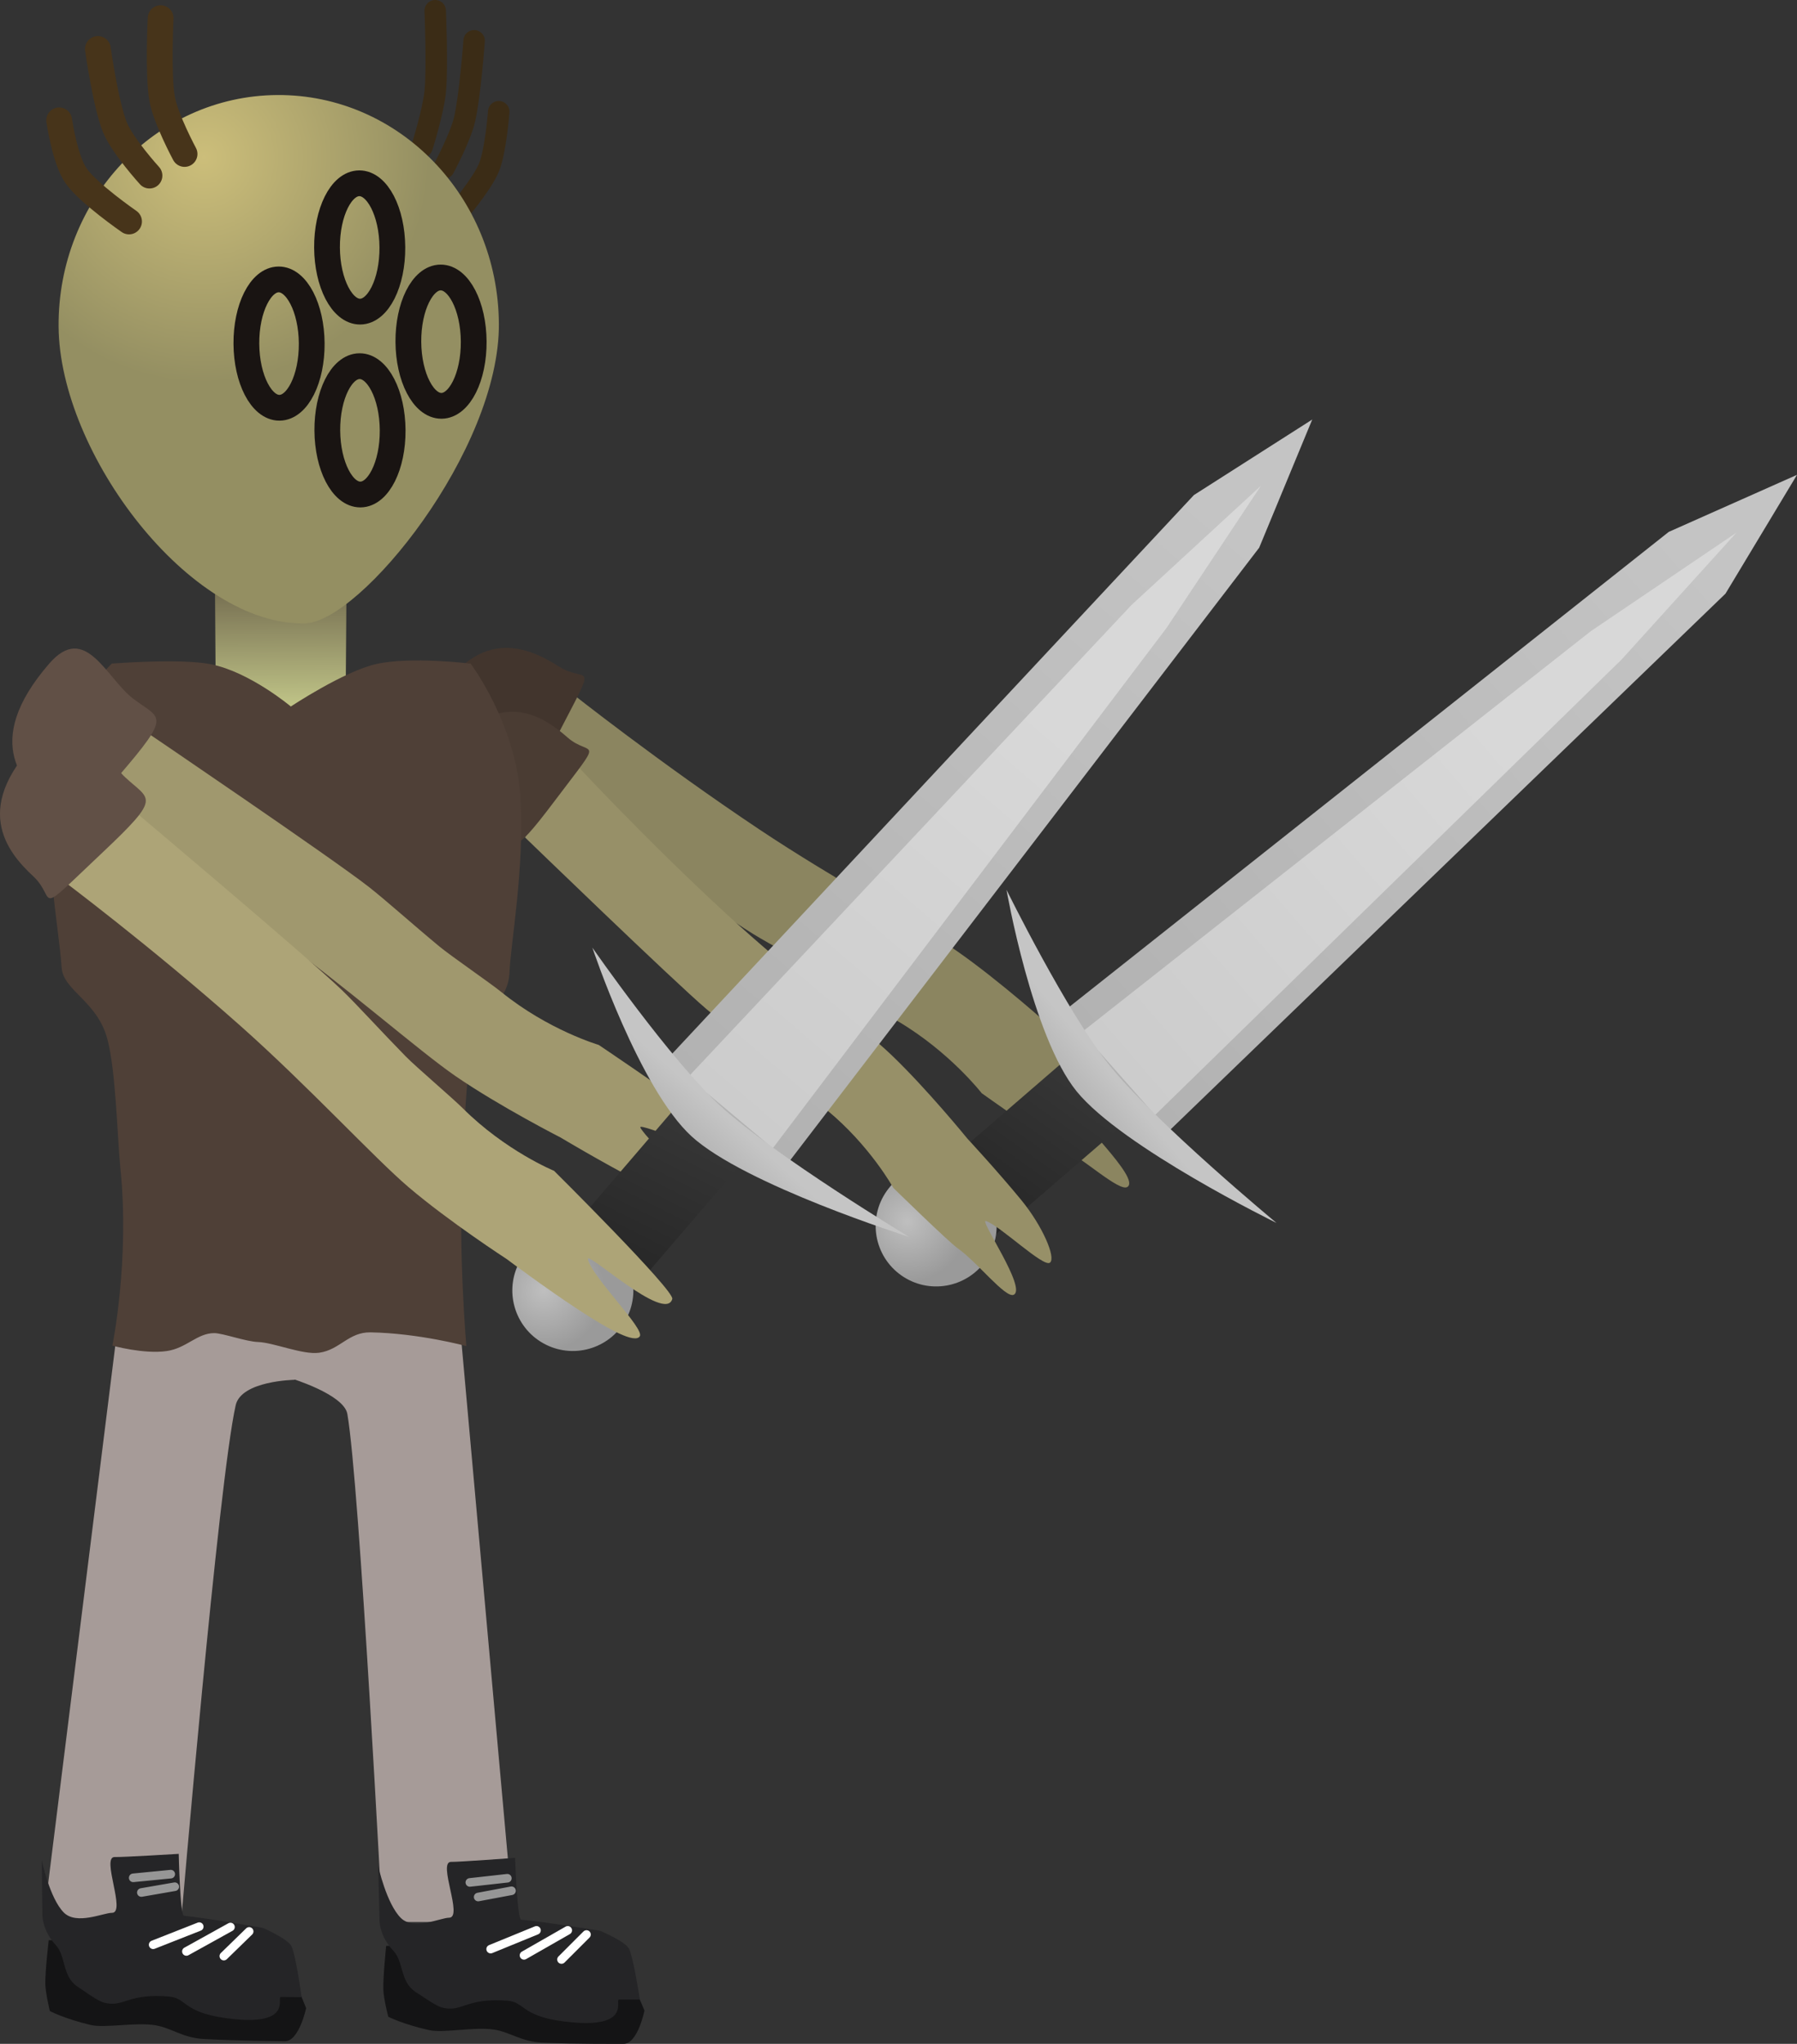 <svg version="1.1" xmlns="http://www.w3.org/2000/svg" xmlns:xlink="http://www.w3.org/1999/xlink" width="104.609" height="118.952" viewBox="0,0,104.609,118.952"><rect x="0" y="0" width="104.609" height="118.952" fill="#333333" stroke="none"/><defs><linearGradient x1="279.647" y1="187.277" x2="286.533" y2="177.497" gradientUnits="userSpaceOnUse" id="color-1"><stop offset="0" stop-color="#242424"/><stop offset="1" stop-color="#373737"/></linearGradient><radialGradient cx="276.215" cy="186.471" r="3.523" gradientUnits="userSpaceOnUse" id="color-2"><stop offset="0" stop-color="#bfbfbf"/><stop offset="1" stop-color="#9a9a9a"/></radialGradient><linearGradient x1="288.178" y1="177.888" x2="322.575" y2="148.201" gradientUnits="userSpaceOnUse" id="color-3"><stop offset="0" stop-color="#b2b2b2"/><stop offset="1" stop-color="#c4c4c4"/></linearGradient><linearGradient x1="288.64" y1="177.964" x2="311.153" y2="158.533" gradientUnits="userSpaceOnUse" id="color-4"><stop offset="0" stop-color="#cccccc"/><stop offset="1" stop-color="#d8d8d8"/></linearGradient><linearGradient x1="286.007" y1="179.231" x2="287.882" y2="177.67" gradientUnits="userSpaceOnUse" id="color-5"><stop offset="0" stop-color="#b5b5b5"/><stop offset="1" stop-color="#c5c5c5"/></linearGradient><linearGradient x1="239.731" y1="149.444" x2="239.779" y2="156.295" gradientUnits="userSpaceOnUse" id="color-6"><stop offset="0" stop-color="#736b4f"/><stop offset="1" stop-color="#bec286"/></linearGradient><linearGradient x1="258.561" y1="190.766" x2="263.913" y2="180.069" gradientUnits="userSpaceOnUse" id="color-7"><stop offset="0" stop-color="#242424"/><stop offset="1" stop-color="#373737"/></linearGradient><radialGradient cx="255.047" cy="190.48" r="3.523" gradientUnits="userSpaceOnUse" id="color-8"><stop offset="0" stop-color="#bfbfbf"/><stop offset="1" stop-color="#9a9a9a"/></radialGradient><linearGradient x1="265.598" y1="180.211" x2="295.189" y2="145.731" gradientUnits="userSpaceOnUse" id="color-9"><stop offset="0" stop-color="#b2b2b2"/><stop offset="1" stop-color="#c4c4c4"/></linearGradient><linearGradient x1="266.066" y1="180.218" x2="285.434" y2="157.65" gradientUnits="userSpaceOnUse" id="color-10"><stop offset="0" stop-color="#cccccc"/><stop offset="1" stop-color="#d8d8d8"/></linearGradient><linearGradient x1="263.651" y1="181.863" x2="265.273" y2="180.039" gradientUnits="userSpaceOnUse" id="color-11"><stop offset="0" stop-color="#b5b5b5"/><stop offset="1" stop-color="#c5c5c5"/></linearGradient><radialGradient cx="235.265" cy="124.537" r="13.118" gradientUnits="userSpaceOnUse" id="color-12"><stop offset="0" stop-color="#ccbe7a"/><stop offset="1" stop-color="#948f62"/></radialGradient></defs><g transform="translate(-223.388,-115.374)"><g data-paper-data="{&quot;isPaintingLayer&quot;:true}" fill-rule="nonzero" stroke-linejoin="miter" stroke-miterlimit="10" stroke-dasharray="" stroke-dashoffset="0" style="mix-blend-mode: normal"><g stroke="#000000" stroke-width="0" stroke-linecap="butt"><path d="M290.944,181.461c-0.343,0.383 -3.395,-2.027 -4.627,-1.305c-0.423,0.248 3.492,3.783 2.701,4.298c-0.469,0.306 -2.597,-1.694 -3.897,-2.33c-0.633,-0.31 -4.585,-3.125 -4.585,-3.125c0,0 -1.864,-2.41 -4.891,-4.195c-0.728,-0.429 -2.99,-2.006 -3.743,-2.439c-1.782,-1.025 -3.59,-1.972 -4.665,-2.63c-2.312,-1.414 -12.905,-8.883 -12.905,-8.883l2.284,-5.173c0,0 5.159,4.087 10.972,7.966c4.373,2.918 9.346,5.577 11.49,7.07c2.537,1.767 5.504,4.441 5.504,4.441c0,0 2.19,1.729 3.941,3.293c1.575,1.407 2.75,2.643 2.42,3.012z" data-paper-data="{&quot;index&quot;:null}" fill="#8b8560"/><path d="M248.34,156.803c2.71,-5.31 5.926,-3.692 7.59,-2.634c1.665,1.057 2.331,-0.691 -0.174,4.164c-2.117,4.103 -2.064,3.361 -3.729,2.303c-1.665,-1.057 -5.099,-1.068 -3.687,-3.833z" data-paper-data="{&quot;index&quot;:null}" fill="#42352d"/></g><g stroke="none" stroke-width="0" stroke-linecap="butt"><path d="M280.546,187.91l-3.289,-3.808l8.378,-7.237l3.289,3.808z" fill="url(#color-1)"/><path d="M279.912,183.842c1.591,1.12 1.973,3.317 0.853,4.908c-1.12,1.591 -3.317,1.973 -4.908,0.853c-1.591,-1.12 -1.973,-3.317 -0.853,-4.908c1.12,-1.591 3.317,-1.973 4.908,-0.853z" fill="url(#color-2)"/><path d="M291.217,181.409l-6.078,-7.042l35.392,-28.037l7.466,-3.32l-4.164,6.916z" fill="url(#color-3)"/><path d="M290.629,180.269l-4.263,-4.825l29.625,-23.333l8.479,-5.736l-6.673,7.372z" fill="url(#color-4)"/><path d="M281.98,167.16c0,0 3.535,7.184 6.022,10.251c2.73,3.368 9.694,9.138 9.694,9.138c0,0 -8.992,-4.399 -11.64,-7.665c-2.59,-3.195 -4.076,-11.724 -4.076,-11.724z" fill="url(#color-5)"/></g><g><path d="M225.924,227.14l4.201,-33.658c0,0 6.783,-2.094 9.85,-2.054c3.628,0.048 0.551,4.252 0.551,4.252c0,0 -3.093,0.048 -3.418,1.479c-0.993,4.378 -3.181,30.085 -3.181,30.085z" fill="#a69b98" stroke="#000000" stroke-width="0" stroke-linecap="butt"/><path d="M241.209,232.25c0,0 -0.411,1.935 -1.238,1.924c-0.593,-0.008 -2.644,-0.021 -4.703,-0.129c-1.252,-0.065 -1.894,-0.643 -2.825,-0.798c-1.173,-0.195 -2.941,0.182 -3.788,-0.021c-1.56,-0.373 -2.364,-0.809 -2.364,-0.809c0,0 -0.256,-1.029 -0.265,-1.589c-0.012,-0.755 0.198,-2.535 0.198,-2.535c0,0 5.935,-0.042 8.247,0.189c1.368,0.137 4.232,0.702 4.232,0.702c0,0 1.452,0.635 1.66,1.065c0.255,0.527 0.847,2 0.847,2z" data-paper-data="{&quot;index&quot;:null}" fill="#141415" stroke="#000000" stroke-width="0" stroke-linecap="butt"/><path d="M240.947,231.612c0,0 -0.386,-0.005 -1.212,-0.016c-0.248,-0.003 0.681,1.611 -2.635,1.299c-3.132,-0.295 -2.761,-1.225 -3.864,-1.32c-2.307,-0.199 -2.595,0.561 -3.593,0.395c-0.347,-0.058 -0.511,-0.121 -1.772,-0.994c-0.867,-0.6 -0.643,-1.76 -1.234,-2.396c-0.864,-0.929 -0.784,-1.896 -0.784,-1.896l-0.036,-3.048c0,0 0.457,2.213 1.285,3.048c0.741,0.747 2.317,0.012 2.801,0.018c0.847,0.011 -0.646,-3.277 0.164,-3.248c0.435,0.016 3.725,-0.185 3.725,-0.185c0,0 0.076,3.581 0.309,3.604c1.368,0.137 4.595,0.707 4.595,0.707c0,0 1.452,0.635 1.66,1.065c0.255,0.527 0.592,2.967 0.592,2.967z" data-paper-data="{&quot;index&quot;:null}" fill="#252527" stroke="#000000" stroke-width="0" stroke-linecap="butt"/><path d="M232.304,228.56l2.682,-1.056" data-paper-data="{&quot;index&quot;:null}" fill="none" stroke="#ffffff" stroke-width="0.5" stroke-linecap="round"/><path d="M234.239,228.949l2.565,-1.422" data-paper-data="{&quot;index&quot;:null}" fill="none" stroke="#ffffff" stroke-width="0.5" stroke-linecap="round"/><path d="M236.418,229.22l1.474,-1.436" data-paper-data="{&quot;index&quot;:null}" fill="none" stroke="#ffffff" stroke-width="0.5" stroke-linecap="round"/><path d="M231.142,224.664l2.186,-0.214" data-paper-data="{&quot;index&quot;:null}" fill="none" stroke="#969696" stroke-width="0.5" stroke-linecap="round"/><path d="M233.561,225.181l-1.945,0.338" data-paper-data="{&quot;index&quot;:null}" fill="none" stroke="#969696" stroke-width="0.5" stroke-linecap="round"/></g><g><path d="M239.704,191.343c3.629,0 10.55,2.183 10.55,2.183l3.031,33.71h-7.639c0,0 -1.327,-25.538 -2.038,-29.57c-0.201,-1.143 -3.298,-2.079 -3.298,-2.079c0,0 -3.673,-4.244 -0.606,-4.244z" fill="#a69b98" stroke="#000000" stroke-width="0" stroke-linecap="butt"/><path d="M259.693,234.326c-0.593,0 -2.644,0.014 -4.704,-0.067c-1.253,-0.049 -1.902,-0.618 -2.836,-0.761c-1.175,-0.18 -2.939,0.22 -3.788,0.029c-1.565,-0.353 -2.375,-0.778 -2.375,-0.778c0,0 -0.269,-1.025 -0.286,-1.586c-0.022,-0.755 0.164,-2.537 0.164,-2.537c0,0 5.934,-0.12 8.249,0.081c1.37,0.119 4.241,0.647 4.241,0.647c0,0 1.46,0.616 1.673,1.043c0.262,0.523 0.873,1.989 0.873,1.989c0,0 -0.386,1.94 -1.213,1.94z" data-paper-data="{&quot;index&quot;:null}" fill="#141415" stroke="#000000" stroke-width="0" stroke-linecap="butt"/><path d="M259.422,231.751c-0.248,0 0.702,1.602 -2.618,1.333c-3.136,-0.254 -2.776,-1.188 -3.881,-1.269c-2.309,-0.169 -2.588,0.595 -3.587,0.442c-0.348,-0.053 -0.513,-0.115 -1.785,-0.97c-0.875,-0.589 -0.666,-1.751 -1.265,-2.379c-0.876,-0.917 -0.808,-1.886 -0.808,-1.886l-0.076,-3.048c0,0 0.486,2.207 1.325,3.031c0.751,0.738 2.317,-0.019 2.801,-0.019c0.847,-0 -0.689,-3.268 0.121,-3.25c0.435,0.01 3.723,-0.234 3.723,-0.234c0,0 0.123,3.58 0.356,3.6c1.37,0.119 4.604,0.647 4.604,0.647c0,0 1.46,0.616 1.673,1.043c0.262,0.523 0.631,2.959 0.631,2.959c0,0 -0.386,0 -1.213,0z" data-paper-data="{&quot;index&quot;:null}" fill="#252527" stroke="#000000" stroke-width="0" stroke-linecap="butt"/><path d="M254.619,227.721l-2.668,1.091" fill="none" stroke="#ffffff" stroke-width="0.5" stroke-linecap="round"/><path d="M256.438,227.721l-2.546,1.455" fill="none" stroke="#ffffff" stroke-width="0.5" stroke-linecap="round"/><path d="M256.074,229.418l1.455,-1.455" fill="none" stroke="#ffffff" stroke-width="0.5" stroke-linecap="round"/><path d="M250.739,224.932l2.183,-0.243" fill="none" stroke="#969696" stroke-width="0.5" stroke-linecap="round"/><path d="M251.224,225.781l1.94,-0.364" fill="none" stroke="#969696" stroke-width="0.5" stroke-linecap="round"/></g><path d="M235.956,157.12l-0.053,-7.65l7.656,-0.053l-0.059,7.879z" fill="url(#color-6)" stroke="#000000" stroke-width="0" stroke-linecap="butt"/><g stroke="#000000" stroke-width="0" stroke-linecap="butt"><path d="M284.508,188.861c-0.373,0.296 -2.881,-2.136 -3.72,-2.422c-0.449,-0.153 2.41,3.945 1.605,4.293c-0.478,0.206 -2.141,-1.927 -3.244,-2.699c-0.538,-0.376 -3.759,-3.524 -3.759,-3.524c0,0 -1.357,-2.466 -3.881,-4.54c-0.607,-0.499 -2.456,-2.269 -3.085,-2.775c-1.489,-1.198 -3.015,-2.329 -3.907,-3.087c-1.92,-1.63 -10.568,-9.998 -10.568,-9.998l2.881,-4.345c0,0 4.144,4.483 8.923,8.875c3.595,3.304 7.782,6.464 9.534,8.141c2.074,1.984 4.41,4.855 4.41,4.855c0,0 1.761,1.898 3.141,3.579c1.242,1.513 2.032,3.363 1.673,3.647z" data-paper-data="{&quot;index&quot;:null}" fill="#979068"/><path d="M249.029,159.535c3.294,-4.405 6.016,-2.454 7.393,-1.244c1.377,1.209 2.253,-0.275 -0.784,3.749c-2.567,3.401 -2.407,2.736 -3.783,1.526c-1.377,-1.209 -4.541,-1.736 -2.826,-4.03z" data-paper-data="{&quot;index&quot;:null}" fill="#4a3c33"/></g><path d="M229.93,193.689c0,0 1.02,-4.976 0.463,-10.356c-0.173,-1.675 -0.253,-5.687 -0.769,-7.537c-0.611,-2.187 -2.553,-2.76 -2.648,-4.111c-0.186,-2.668 -1.117,-6.786 -0.495,-11.368c0.469,-3.454 3.415,-6.322 3.415,-6.322c0,0 3.985,-0.317 5.765,0.037c2.266,0.45 4.658,2.461 4.658,2.461c0,0 3.071,-2.044 4.982,-2.474c2.016,-0.453 5.484,-0.021 5.484,-0.021c0,0 2.646,3.504 2.902,7.821c0.242,4.075 -0.574,8.472 -0.639,10.142c-0.066,1.693 -1.48,2.142 -2.103,4.29c-0.496,1.714 -0.511,5.194 -0.628,7.194c-0.271,4.645 0.219,10.272 0.219,10.272c0,0 -2.762,-0.75 -5.578,-0.799c-1.279,-0.022 -1.784,1.019 -2.99,1.186c-0.964,0.134 -2.64,-0.595 -3.565,-0.625c-0.699,-0.023 -2.047,-0.516 -2.542,-0.517c-0.998,-0.001 -1.61,0.876 -2.766,1.044c-1.344,0.194 -3.166,-0.317 -3.166,-0.317z" fill="#4f4037" stroke="#292e32" stroke-width="0" stroke-linecap="butt"/><g stroke="#000000" stroke-width="0" stroke-linecap="butt"><path d="M260.511,184.094c-2.087,-1.077 -4.484,-2.513 -4.484,-2.513c0,0 -3.56,-1.817 -6.113,-3.571c-2.157,-1.483 -6.405,-5.237 -10.685,-8.311c-5.691,-4.088 -11.349,-7.464 -11.349,-7.464l4.081,-4.215c0,0 10.749,7.292 12.891,8.968c0.996,0.779 2.522,2.152 4.111,3.469c0.672,0.556 2.95,2.12 3.609,2.654c2.742,2.221 5.667,3.077 5.667,3.077c0,0 4.037,2.709 4.55,3.198c1.054,1.005 3.684,2.275 3.56,2.846c-0.209,0.961 -5.936,-1.672 -5.68,-1.223c0.477,0.839 3.771,3.763 3.53,4.242c-0.233,0.462 -1.809,-0.189 -3.687,-1.158z" data-paper-data="{&quot;index&quot;:null}" fill="#a0986e"/><path d="M231.16,156.053c1.579,1.191 2.261,0.852 -0.869,4.488c-3.703,4.303 -2.287,2.98 -3.867,1.789c-1.579,-1.191 -4.229,-3.658 -0.169,-8.336c2.115,-2.436 3.325,0.867 4.904,2.058z" fill="#615046"/></g><g stroke="none" stroke-width="0" stroke-linecap="butt"><path d="M259.543,191.258l-3.82,-3.276l7.207,-8.404l3.82,3.276z" fill="url(#color-7)"/><path d="M258.311,187.33c1.74,0.87 2.445,2.987 1.574,4.726c-0.87,1.74 -2.987,2.445 -4.726,1.574c-1.74,-0.87 -2.445,-2.987 -1.574,-4.726c0.87,-1.74 2.987,-2.445 4.726,-1.574z" fill="url(#color-8)"/><path d="M269.127,183.24l-7.059,-6.058l30.821,-32.996l6.888,-4.395l-3.088,7.459z" fill="url(#color-9)"/><path d="M268.376,182.2l-4.934,-4.136l25.819,-27.485l7.53,-6.935l-5.5,8.284z" fill="url(#color-10)"/><path d="M257.871,170.526c0,0 4.566,6.577 7.481,9.239c3.201,2.924 10.947,7.592 10.947,7.592c0,0 -9.547,-3.011 -12.651,-5.846c-3.037,-2.774 -5.777,-10.986 -5.777,-10.986z" fill="url(#color-11)"/></g><g stroke="#000000" stroke-width="0" stroke-linecap="butt"><path d="M257.085,191.615c-1.965,-1.287 -4.2,-2.963 -4.2,-2.963c0,0 -3.353,-2.175 -5.712,-4.184c-1.993,-1.698 -5.829,-5.87 -9.77,-9.371c-5.238,-4.653 -10.517,-8.596 -10.517,-8.596l4.494,-3.771c0,0 9.938,8.364 11.895,10.252c0.91,0.878 2.286,2.401 3.731,3.875c0.611,0.623 2.715,2.414 3.316,3.013c2.498,2.492 5.319,3.646 5.319,3.646c0,0 7.02,6.966 6.883,7.458c-0.401,1.433 -5.055,-2.882 -4.913,-2.311c0.269,1.078 3.311,4.032 3.022,4.484c-0.279,0.435 -1.78,-0.374 -3.548,-1.532z" data-paper-data="{&quot;index&quot;:null}" fill="#ada477"/><path d="M230.681,160.618c1.448,1.348 2.161,1.081 -1.328,4.375c-4.128,3.897 -2.583,2.728 -4.031,1.38c-1.448,-1.348 -3.829,-4.076 0.693,-8.309c2.355,-2.204 3.218,1.206 4.666,2.554z" fill="#615046"/></g><g><path d="M250.989,117.748c0,0 -0.241,3.246 -0.557,4.577c-0.259,1.09 -1.202,2.83 -1.202,2.83" data-paper-data="{&quot;index&quot;:null}" fill="none" stroke="#3b2c16" stroke-width="1.25" stroke-linecap="round"/><path d="M252.421,121.876c0,0 -0.173,2.28 -0.566,3.239c-0.416,1.015 -1.864,2.694 -1.864,2.694" data-paper-data="{&quot;index&quot;:null}" fill="none" stroke="#3b2c16" stroke-width="1.25" stroke-linecap="round"/><path d="M248.723,115.999c0,0 0.139,3.27 0.002,4.693c-0.112,1.165 -0.765,3.227 -0.765,3.227" data-paper-data="{&quot;index&quot;:null}" fill="none" stroke="#3b2c16" stroke-width="1.25" stroke-linecap="round"/><path d="M252.43,134.199c0.051,7.391 -8.065,17.371 -11.278,17.455c-6.69,0.175 -14.301,-9.886 -14.353,-17.277c-0.051,-7.391 5.645,-13.423 12.722,-13.472c7.078,-0.049 12.857,5.903 12.908,13.294z" fill="url(#color-12)" stroke="none" stroke-width="0" stroke-linecap="butt"/><path d="M241.534,135.358c0.014,2.063 -0.826,3.741 -1.876,3.748c-1.05,0.007 -1.914,-1.659 -1.928,-3.722c-0.014,-2.063 0.826,-3.741 1.876,-3.748c1.05,-0.007 1.914,1.659 1.928,3.722z" fill="none" stroke="#191412" stroke-width="1.5" stroke-linecap="butt"/><path d="M246.229,129.763c0.014,2.063 -0.826,3.741 -1.876,3.748c-1.05,0.007 -1.914,-1.659 -1.928,-3.722c-0.014,-2.063 0.826,-3.741 1.876,-3.748c1.05,-0.007 1.914,1.659 1.928,3.722z" fill="none" stroke="#191412" stroke-width="1.5" stroke-linecap="butt"/><path d="M250.964,135.246c0.014,2.063 -0.826,3.741 -1.876,3.748c-1.05,0.007 -1.914,-1.659 -1.928,-3.722c-0.014,-2.063 0.826,-3.741 1.876,-3.748c1.05,-0.007 1.914,1.659 1.928,3.722z" fill="none" stroke="#191412" stroke-width="1.5" stroke-linecap="butt"/><path d="M246.246,140.407c0.014,2.063 -0.826,3.741 -1.876,3.748c-1.05,0.007 -1.914,-1.659 -1.928,-3.722c-0.014,-2.063 0.826,-3.741 1.876,-3.748c1.05,-0.007 1.914,1.659 1.928,3.722z" fill="none" stroke="#191412" stroke-width="1.5" stroke-linecap="butt"/><path d="M232.09,125.594c0,0 -1.568,-1.721 -2.01,-2.806c-0.54,-1.324 -0.994,-4.565 -0.994,-4.565" fill="none" stroke="#47341a" stroke-width="1.5" stroke-linecap="round"/><path d="M230.9,128.264c0,0 -2.388,-1.651 -3.084,-2.658c-0.658,-0.952 -0.983,-3.228 -0.983,-3.228" fill="none" stroke="#47341a" stroke-width="1.5" stroke-linecap="round"/><path d="M234.132,124.336c0,0 -1.102,-2.049 -1.307,-3.212c-0.25,-1.42 -0.086,-4.693 -0.086,-4.693" fill="none" stroke="#47341a" stroke-width="1.5" stroke-linecap="round"/></g></g></g></svg>